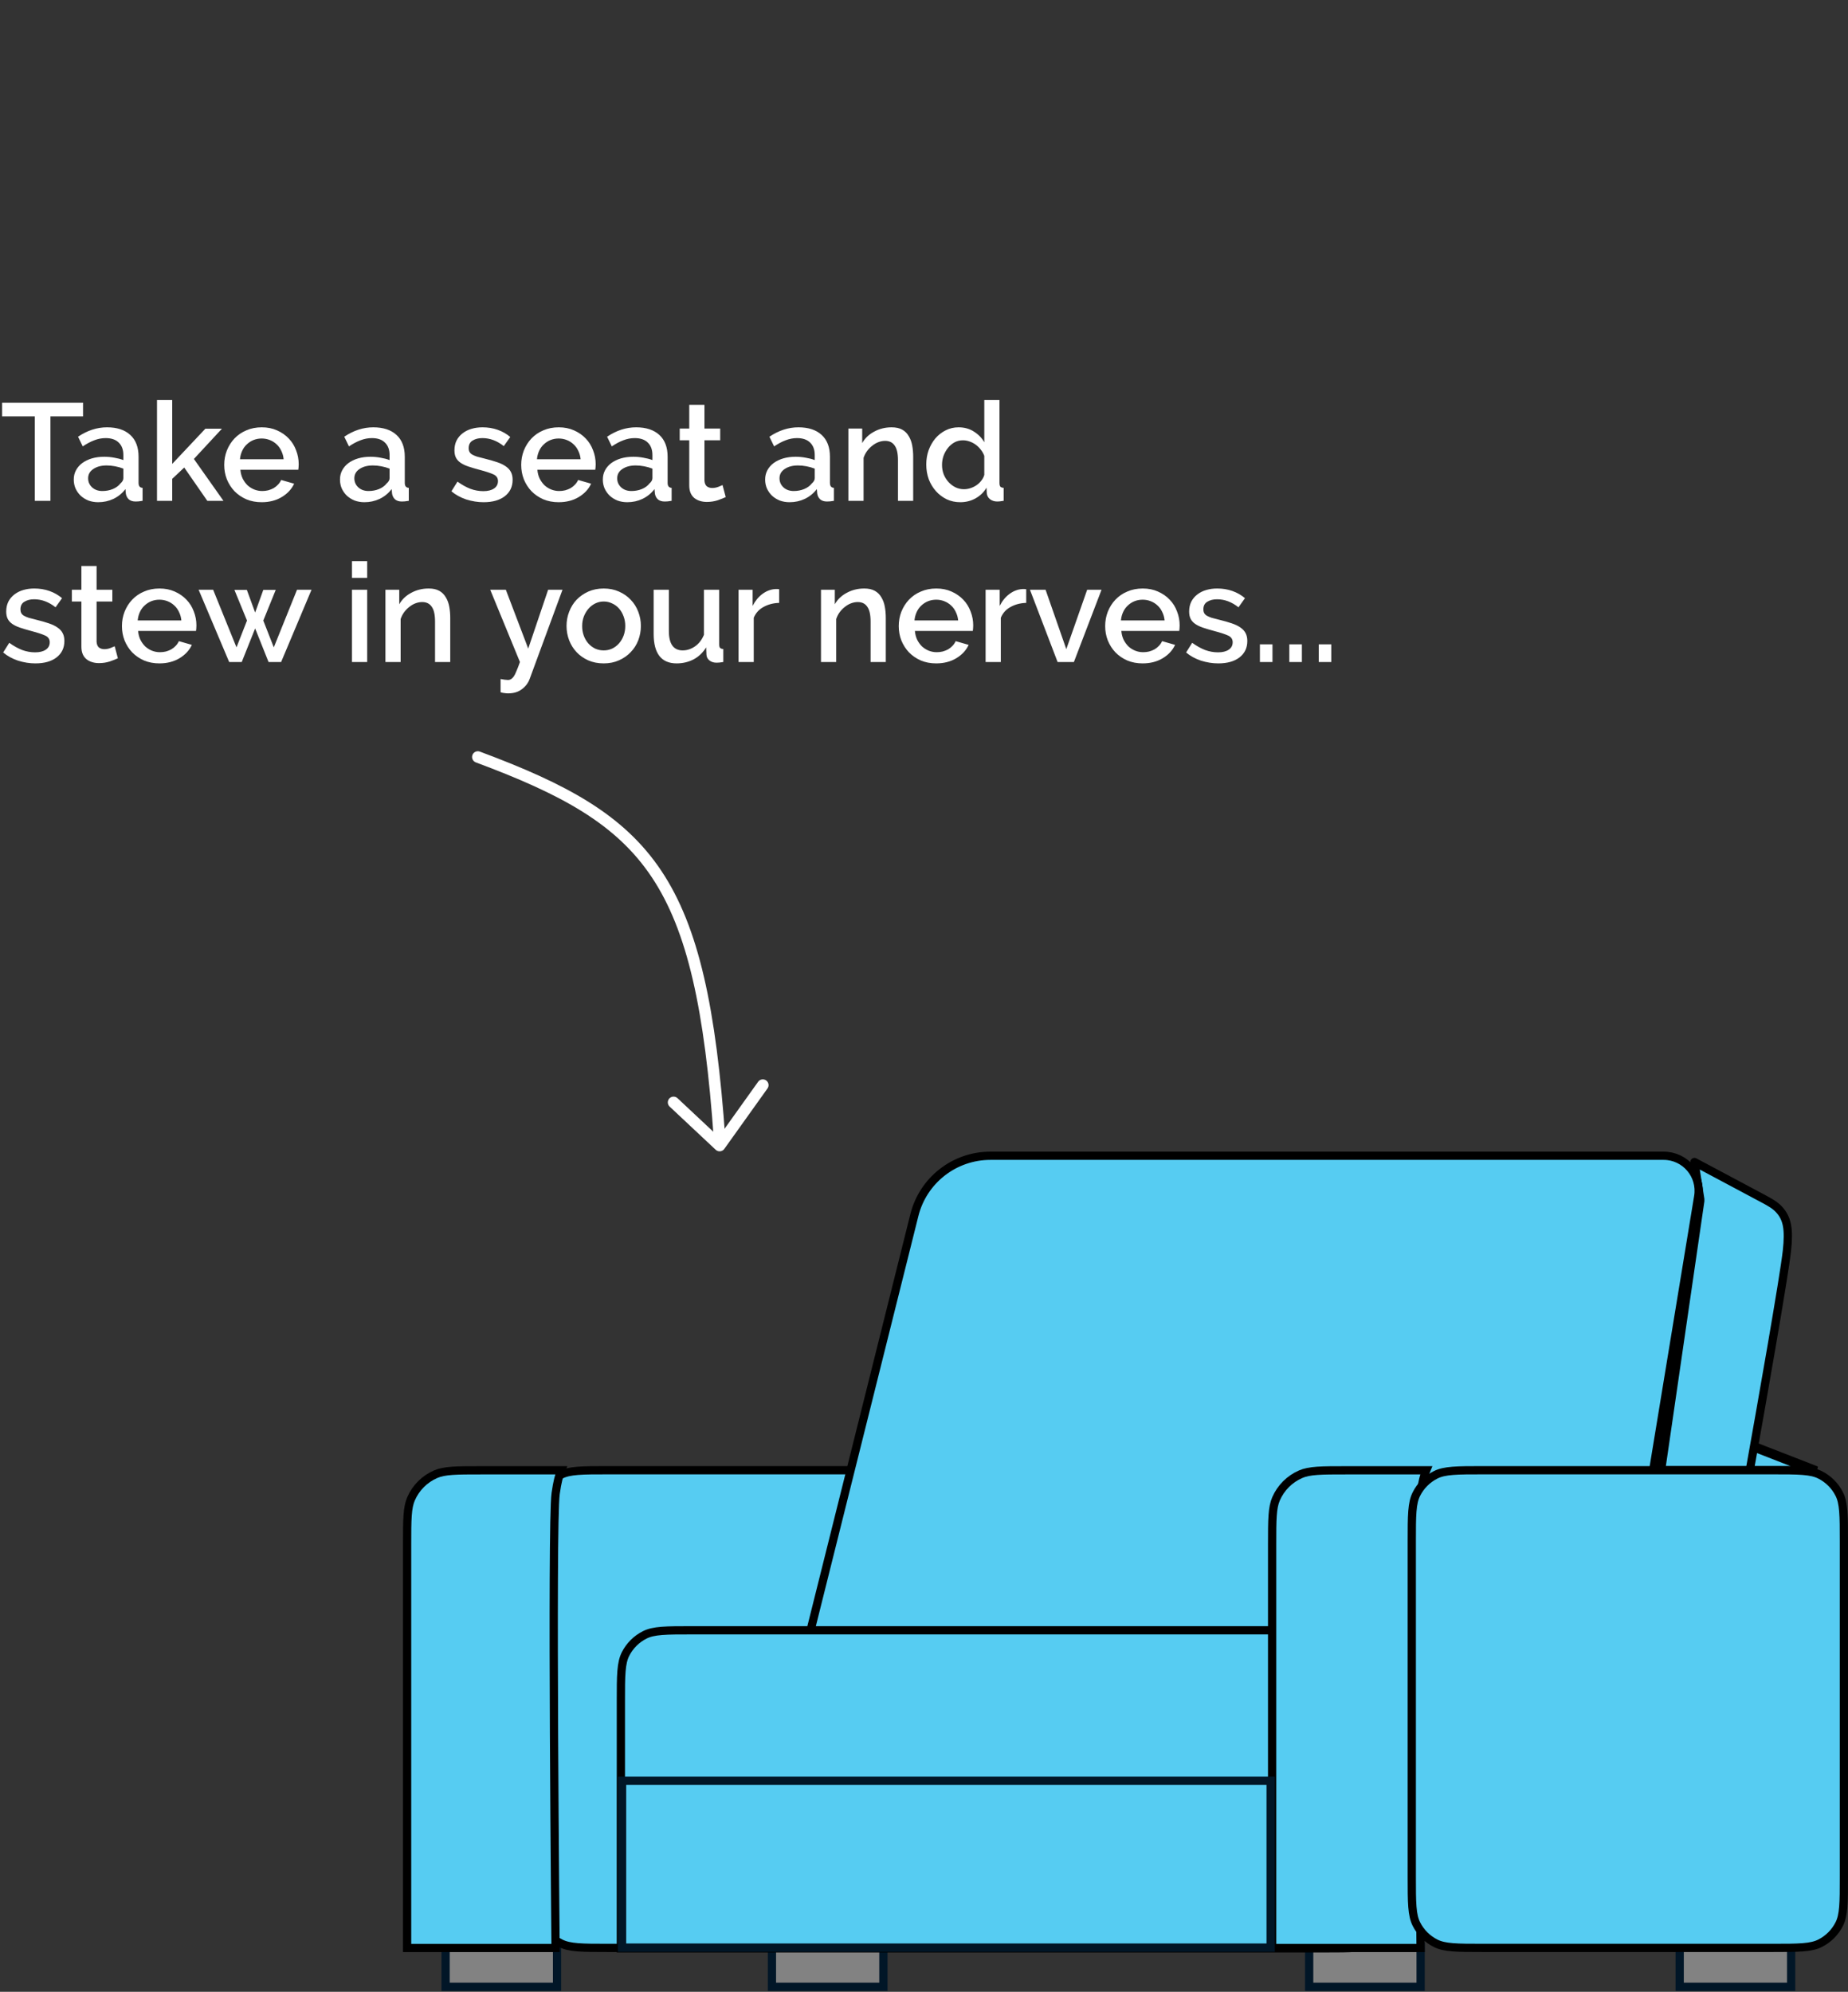 <svg width="321" height="346" viewBox="0 0 321 346" fill="none" xmlns="http://www.w3.org/2000/svg">
<rect x="0" y="0" width="321" height="346" fill="#333333" stroke="none"/>
<rect x="77.399" y="338.155" width="19.361" height="6.984" fill="#828282" stroke="#011627" stroke-width="1.432"/>
<rect x="134.085" y="338.155" width="19.361" height="6.984" fill="#828282" stroke="#011627" stroke-width="1.432"/>
<rect x="227.405" y="338.155" width="19.361" height="6.984" fill="#828282" stroke="#011627" stroke-width="1.432"/>
<rect x="291.765" y="338.155" width="19.361" height="6.984" fill="#828282" stroke="#011627" stroke-width="1.432"/>
<path d="M304.413 251.225L315.468 255.526H303.714L304.413 251.225Z" fill="#56CCF2" stroke="black" stroke-width="1.659"/>
<path d="M105.617 255.399H155.922C158.201 255.399 159.867 255.399 161.182 255.505C162.49 255.61 163.388 255.815 164.14 256.191C165.597 256.919 166.777 258.1 167.505 259.556C167.881 260.309 168.087 261.207 168.192 262.514C168.297 263.829 168.298 265.496 168.298 267.774V326C168.298 328.279 168.297 329.945 168.192 331.26C168.087 332.568 167.881 333.466 167.505 334.218C166.777 335.675 165.597 336.855 164.14 337.583C163.388 337.959 162.49 338.165 161.182 338.27C159.867 338.375 158.201 338.376 155.922 338.376H105.617C103.339 338.376 101.672 338.375 100.357 338.27C99.05 338.165 98.152 337.959 97.399 337.583C95.943 336.855 94.762 335.675 94.034 334.218C93.658 333.466 93.453 332.568 93.348 331.26C93.242 329.945 93.242 328.279 93.242 326V267.774C93.242 265.496 93.242 263.829 93.348 262.514C93.453 261.207 93.658 260.309 94.034 259.556C94.762 258.1 95.943 256.919 97.399 256.191C98.152 255.815 99.05 255.61 100.357 255.505C101.672 255.399 103.339 255.399 105.617 255.399Z" fill="#56CCF2" stroke="black" stroke-width="1.432"/>
<path d="M294.329 201.859L306.431 208.314C307.427 208.845 308.32 209.351 308.994 210.07C310.49 211.665 310.793 213.575 310.387 217.307C309.904 221.751 305.959 244.16 303.94 255.408H288.534L295.346 208.576C295.356 208.506 295.356 208.434 295.345 208.363L294.329 201.859Z" fill="#56CCF2" stroke="black" stroke-width="1.432" stroke-linecap="round" stroke-linejoin="round"/>
<path d="M172.025 200.773H288.977C292.733 200.773 295.592 204.141 294.982 207.847L280.91 293.404H138.246L158.828 211.077C160.342 205.022 165.783 200.773 172.025 200.773Z" fill="#56CCF2" stroke="black" stroke-width="1.432"/>
<path d="M120.222 283.202H230.183C232.461 283.202 234.127 283.203 235.443 283.308C236.75 283.413 237.648 283.619 238.401 283.995C239.857 284.723 241.038 285.903 241.765 287.36C242.141 288.112 242.347 289.01 242.452 290.318C242.558 291.633 242.558 293.299 242.558 295.578V326.08C242.558 328.358 242.558 330.025 242.452 331.34C242.347 332.647 242.141 333.546 241.765 334.298C241.038 335.754 239.857 336.935 238.401 337.663C237.648 338.039 236.75 338.244 235.443 338.349C234.127 338.455 232.461 338.456 230.183 338.456H107.846V295.578C107.846 293.299 107.847 291.633 107.952 290.318C108.057 289.01 108.263 288.112 108.639 287.36C109.367 285.903 110.547 284.723 112.004 283.995C112.756 283.619 113.654 283.413 114.962 283.308C116.277 283.203 117.943 283.202 120.222 283.202Z" fill="#56CCF2" stroke="black" stroke-width="1.432"/>
<path d="M246.758 338.276L246.759 338.388H220.969V268.309C220.969 266.125 220.97 264.524 221.06 263.255C221.15 261.993 221.326 261.114 221.65 260.367C222.481 258.451 224.01 256.922 225.926 256.091C226.673 255.767 227.552 255.591 228.814 255.501C230.083 255.411 231.683 255.411 233.868 255.411H247.722C247.385 256.194 247.05 257.437 246.773 259.423C246.673 260.14 246.604 261.933 246.553 264.455C246.502 267 246.47 270.342 246.453 274.198C246.418 281.912 246.441 291.696 246.488 301.312C246.534 310.928 246.604 320.378 246.662 327.424C246.691 330.946 246.717 333.868 246.736 335.909C246.745 336.93 246.753 337.73 246.758 338.276Z" fill="#56CCF2" stroke="black" stroke-width="1.432"/>
<path d="M96.505 338.276L96.506 338.388H70.716V268.309C70.716 266.125 70.716 264.524 70.807 263.255C70.896 261.993 71.072 261.114 71.396 260.367C72.228 258.451 73.756 256.922 75.672 256.091C76.419 255.767 77.298 255.591 78.56 255.501C79.829 255.411 81.43 255.411 83.614 255.411H97.468C97.132 256.194 96.797 257.437 96.52 259.423C96.42 260.14 96.35 261.933 96.3 264.455C96.249 267 96.217 270.342 96.2 274.198C96.165 281.912 96.188 291.696 96.234 301.312C96.281 310.928 96.35 320.378 96.408 327.424C96.437 330.946 96.463 333.868 96.482 335.909C96.492 336.93 96.499 337.73 96.505 338.276Z" fill="#56CCF2" stroke="black" stroke-width="1.432"/>
<path d="M257.603 255.399H307.908C310.187 255.399 311.853 255.399 313.168 255.505C314.476 255.61 315.374 255.815 316.126 256.191C317.583 256.919 318.763 258.1 319.491 259.556C319.867 260.309 320.073 261.207 320.178 262.514C320.283 263.829 320.284 265.496 320.284 267.774V326C320.284 328.279 320.283 329.945 320.178 331.26C320.073 332.568 319.867 333.466 319.491 334.218C318.763 335.675 317.583 336.855 316.126 337.583C315.374 337.959 314.476 338.165 313.168 338.27C311.853 338.375 310.187 338.376 307.908 338.376H257.603C255.325 338.376 253.658 338.375 252.343 338.27C251.036 338.165 250.138 337.959 249.385 337.583C247.929 336.855 246.748 335.675 246.02 334.218C245.644 333.466 245.439 332.568 245.334 331.26C245.228 329.945 245.228 328.279 245.228 326V267.774C245.228 265.496 245.228 263.829 245.334 262.514C245.439 261.207 245.644 260.309 246.02 259.556C246.748 258.1 247.929 256.919 249.385 256.191C250.138 255.815 251.036 255.61 252.343 255.505C253.658 255.399 255.325 255.399 257.603 255.399Z" fill="#56CCF2" stroke="black" stroke-width="1.432"/>
<rect x="108.055" y="309.332" width="112.659" height="28.992" fill="#56CCF2" stroke="#011627" stroke-width="1.432"/>
<path d="M14.424 72.336H8.76V87H6.048V72.336H0.36V69.96H14.424V72.336ZM17.061 87.24C16.453 87.24 15.885 87.144 15.357 86.952C14.845 86.744 14.397 86.464 14.013 86.112C13.645 85.76 13.349 85.344 13.125 84.864C12.917 84.384 12.813 83.864 12.813 83.304C12.813 82.712 12.941 82.176 13.197 81.696C13.453 81.216 13.813 80.8 14.277 80.448C14.757 80.096 15.317 79.824 15.957 79.632C16.613 79.44 17.333 79.344 18.117 79.344C18.709 79.344 19.293 79.4 19.869 79.512C20.445 79.608 20.965 79.744 21.429 79.92V79.056C21.429 78.128 21.165 77.408 20.637 76.896C20.109 76.368 19.349 76.104 18.357 76.104C17.685 76.104 17.021 76.232 16.365 76.488C15.725 76.728 15.061 77.08 14.373 77.544L13.557 75.864C15.173 74.776 16.853 74.232 18.597 74.232C20.325 74.232 21.669 74.672 22.629 75.552C23.589 76.432 24.069 77.696 24.069 79.344V83.88C24.069 84.44 24.301 84.728 24.765 84.744V87C24.509 87.048 24.285 87.08 24.093 87.096C23.917 87.112 23.741 87.12 23.565 87.12C23.053 87.12 22.653 86.992 22.365 86.736C22.093 86.48 21.925 86.152 21.861 85.752L21.789 84.96C21.229 85.696 20.533 86.264 19.701 86.664C18.885 87.048 18.005 87.24 17.061 87.24ZM17.781 85.296C18.421 85.296 19.021 85.184 19.581 84.96C20.157 84.72 20.605 84.392 20.925 83.976C21.261 83.688 21.429 83.384 21.429 83.064V81.408C20.981 81.232 20.501 81.096 19.989 81C19.493 80.904 19.005 80.856 18.525 80.856C17.581 80.856 16.805 81.064 16.197 81.48C15.605 81.88 15.309 82.416 15.309 83.088C15.309 83.712 15.541 84.24 16.005 84.672C16.469 85.088 17.061 85.296 17.781 85.296ZM36.008 87L32 81.216L29.912 83.184V87H27.271V69.48H29.912V80.592L35.672 74.472H38.551L33.679 79.728L38.816 87H36.008ZM45.452 87.24C44.476 87.24 43.588 87.072 42.788 86.736C41.988 86.384 41.3 85.912 40.724 85.32C40.164 84.728 39.724 84.04 39.404 83.256C39.1 82.472 38.948 81.64 38.948 80.76C38.948 79.88 39.1 79.048 39.404 78.264C39.724 77.464 40.164 76.768 40.724 76.176C41.3 75.568 41.988 75.096 42.788 74.76C43.588 74.408 44.484 74.232 45.476 74.232C46.452 74.232 47.332 74.408 48.116 74.76C48.916 75.112 49.596 75.584 50.156 76.176C50.716 76.752 51.14 77.432 51.428 78.216C51.732 78.984 51.884 79.792 51.884 80.64C51.884 80.832 51.876 81.016 51.86 81.192C51.844 81.352 51.828 81.488 51.812 81.6H41.756C41.804 82.16 41.932 82.664 42.14 83.112C42.364 83.56 42.644 83.952 42.98 84.288C43.332 84.608 43.724 84.856 44.156 85.032C44.604 85.208 45.068 85.296 45.548 85.296C45.9 85.296 46.244 85.256 46.58 85.176C46.932 85.08 47.252 84.952 47.54 84.792C47.828 84.616 48.084 84.408 48.308 84.168C48.532 83.928 48.708 83.664 48.836 83.376L51.092 84.024C50.66 84.968 49.94 85.744 48.932 86.352C47.94 86.944 46.78 87.24 45.452 87.24ZM49.268 79.776C49.22 79.248 49.084 78.76 48.86 78.312C48.652 77.864 48.38 77.488 48.044 77.184C47.708 76.864 47.316 76.616 46.868 76.44C46.42 76.264 45.948 76.176 45.452 76.176C44.956 76.176 44.484 76.264 44.036 76.44C43.604 76.616 43.22 76.864 42.884 77.184C42.548 77.488 42.276 77.864 42.068 78.312C41.86 78.76 41.732 79.248 41.684 79.776H49.268ZM63.303 87.24C62.695 87.24 62.127 87.144 61.599 86.952C61.087 86.744 60.639 86.464 60.255 86.112C59.887 85.76 59.591 85.344 59.367 84.864C59.159 84.384 59.055 83.864 59.055 83.304C59.055 82.712 59.183 82.176 59.439 81.696C59.695 81.216 60.055 80.8 60.519 80.448C60.999 80.096 61.559 79.824 62.199 79.632C62.855 79.44 63.575 79.344 64.359 79.344C64.951 79.344 65.535 79.4 66.111 79.512C66.687 79.608 67.207 79.744 67.671 79.92V79.056C67.671 78.128 67.407 77.408 66.879 76.896C66.351 76.368 65.591 76.104 64.599 76.104C63.927 76.104 63.263 76.232 62.607 76.488C61.967 76.728 61.303 77.08 60.615 77.544L59.799 75.864C61.415 74.776 63.095 74.232 64.839 74.232C66.567 74.232 67.911 74.672 68.871 75.552C69.831 76.432 70.311 77.696 70.311 79.344V83.88C70.311 84.44 70.543 84.728 71.007 84.744V87C70.751 87.048 70.527 87.08 70.335 87.096C70.159 87.112 69.983 87.12 69.807 87.12C69.295 87.12 68.895 86.992 68.607 86.736C68.335 86.48 68.167 86.152 68.103 85.752L68.031 84.96C67.471 85.696 66.775 86.264 65.943 86.664C65.127 87.048 64.247 87.24 63.303 87.24ZM64.023 85.296C64.663 85.296 65.263 85.184 65.823 84.96C66.399 84.72 66.847 84.392 67.167 83.976C67.503 83.688 67.671 83.384 67.671 83.064V81.408C67.223 81.232 66.743 81.096 66.231 81C65.735 80.904 65.247 80.856 64.767 80.856C63.823 80.856 63.047 81.064 62.439 81.48C61.847 81.88 61.551 82.416 61.551 83.088C61.551 83.712 61.783 84.24 62.247 84.672C62.711 85.088 63.303 85.296 64.023 85.296ZM84.003 87.24C82.995 87.24 81.987 87.08 80.979 86.76C79.987 86.424 79.131 85.952 78.411 85.344L79.467 83.664C80.219 84.208 80.963 84.624 81.699 84.912C82.435 85.184 83.187 85.32 83.955 85.32C84.739 85.32 85.355 85.168 85.803 84.864C86.267 84.56 86.499 84.128 86.499 83.568C86.499 83.04 86.243 82.656 85.731 82.416C85.219 82.176 84.419 81.912 83.331 81.624C82.547 81.416 81.875 81.216 81.315 81.024C80.755 80.832 80.299 80.608 79.947 80.352C79.595 80.096 79.339 79.8 79.179 79.464C79.019 79.128 78.939 78.72 78.939 78.24C78.939 77.6 79.059 77.032 79.299 76.536C79.555 76.04 79.899 75.624 80.331 75.288C80.779 74.936 81.299 74.672 81.891 74.496C82.483 74.32 83.123 74.232 83.811 74.232C84.755 74.232 85.635 74.376 86.451 74.664C87.267 74.952 87.995 75.368 88.635 75.912L87.507 77.496C86.339 76.568 85.099 76.104 83.787 76.104C83.115 76.104 82.547 76.248 82.083 76.536C81.635 76.808 81.411 77.248 81.411 77.856C81.411 78.112 81.459 78.328 81.555 78.504C81.651 78.68 81.803 78.832 82.011 78.96C82.235 79.088 82.515 79.208 82.851 79.32C83.203 79.416 83.635 79.528 84.147 79.656C84.995 79.864 85.723 80.072 86.331 80.28C86.955 80.488 87.467 80.736 87.867 81.024C88.267 81.296 88.563 81.624 88.755 82.008C88.947 82.376 89.043 82.824 89.043 83.352C89.043 84.552 88.587 85.504 87.675 86.208C86.779 86.896 85.555 87.24 84.003 87.24ZM97.038 87.24C96.062 87.24 95.174 87.072 94.374 86.736C93.574 86.384 92.886 85.912 92.31 85.32C91.75 84.728 91.31 84.04 90.99 83.256C90.686 82.472 90.534 81.64 90.534 80.76C90.534 79.88 90.686 79.048 90.99 78.264C91.31 77.464 91.75 76.768 92.31 76.176C92.886 75.568 93.574 75.096 94.374 74.76C95.174 74.408 96.07 74.232 97.062 74.232C98.038 74.232 98.918 74.408 99.702 74.76C100.502 75.112 101.182 75.584 101.742 76.176C102.302 76.752 102.726 77.432 103.014 78.216C103.318 78.984 103.47 79.792 103.47 80.64C103.47 80.832 103.462 81.016 103.446 81.192C103.43 81.352 103.414 81.488 103.398 81.6H93.342C93.39 82.16 93.518 82.664 93.726 83.112C93.95 83.56 94.23 83.952 94.566 84.288C94.918 84.608 95.31 84.856 95.742 85.032C96.19 85.208 96.654 85.296 97.134 85.296C97.486 85.296 97.83 85.256 98.166 85.176C98.518 85.08 98.838 84.952 99.126 84.792C99.414 84.616 99.67 84.408 99.894 84.168C100.118 83.928 100.294 83.664 100.422 83.376L102.678 84.024C102.246 84.968 101.526 85.744 100.518 86.352C99.526 86.944 98.366 87.24 97.038 87.24ZM100.854 79.776C100.806 79.248 100.67 78.76 100.446 78.312C100.238 77.864 99.966 77.488 99.63 77.184C99.294 76.864 98.902 76.616 98.454 76.44C98.006 76.264 97.534 76.176 97.038 76.176C96.542 76.176 96.07 76.264 95.622 76.44C95.19 76.616 94.806 76.864 94.47 77.184C94.134 77.488 93.862 77.864 93.654 78.312C93.446 78.76 93.318 79.248 93.27 79.776H100.854ZM108.959 87.24C108.351 87.24 107.783 87.144 107.255 86.952C106.743 86.744 106.295 86.464 105.911 86.112C105.543 85.76 105.247 85.344 105.023 84.864C104.815 84.384 104.711 83.864 104.711 83.304C104.711 82.712 104.839 82.176 105.095 81.696C105.351 81.216 105.711 80.8 106.175 80.448C106.655 80.096 107.215 79.824 107.855 79.632C108.511 79.44 109.231 79.344 110.015 79.344C110.607 79.344 111.191 79.4 111.767 79.512C112.343 79.608 112.863 79.744 113.327 79.92V79.056C113.327 78.128 113.063 77.408 112.535 76.896C112.007 76.368 111.247 76.104 110.255 76.104C109.583 76.104 108.919 76.232 108.263 76.488C107.623 76.728 106.959 77.08 106.271 77.544L105.455 75.864C107.071 74.776 108.751 74.232 110.495 74.232C112.223 74.232 113.567 74.672 114.527 75.552C115.487 76.432 115.967 77.696 115.967 79.344V83.88C115.967 84.44 116.199 84.728 116.663 84.744V87C116.407 87.048 116.183 87.08 115.991 87.096C115.815 87.112 115.639 87.12 115.463 87.12C114.951 87.12 114.551 86.992 114.263 86.736C113.991 86.48 113.823 86.152 113.759 85.752L113.687 84.96C113.127 85.696 112.431 86.264 111.599 86.664C110.783 87.048 109.903 87.24 108.959 87.24ZM109.679 85.296C110.319 85.296 110.919 85.184 111.479 84.96C112.055 84.72 112.503 84.392 112.823 83.976C113.159 83.688 113.327 83.384 113.327 83.064V81.408C112.879 81.232 112.399 81.096 111.887 81C111.391 80.904 110.903 80.856 110.423 80.856C109.479 80.856 108.703 81.064 108.095 81.48C107.503 81.88 107.207 82.416 107.207 83.088C107.207 83.712 107.439 84.24 107.903 84.672C108.367 85.088 108.959 85.296 109.679 85.296ZM126.06 86.352C125.724 86.512 125.26 86.696 124.668 86.904C124.076 87.096 123.444 87.192 122.772 87.192C122.356 87.192 121.964 87.136 121.596 87.024C121.228 86.912 120.9 86.744 120.612 86.52C120.34 86.296 120.124 86.008 119.964 85.656C119.804 85.288 119.724 84.848 119.724 84.336V76.488H118.068V74.448H119.724V70.32H122.364V74.448H125.1V76.488H122.364V83.496C122.396 83.944 122.532 84.272 122.772 84.48C123.028 84.672 123.34 84.768 123.708 84.768C124.076 84.768 124.428 84.704 124.764 84.576C125.1 84.448 125.348 84.344 125.508 84.264L126.06 86.352ZM137.154 87.24C136.546 87.24 135.978 87.144 135.45 86.952C134.938 86.744 134.49 86.464 134.106 86.112C133.738 85.76 133.442 85.344 133.218 84.864C133.01 84.384 132.906 83.864 132.906 83.304C132.906 82.712 133.034 82.176 133.29 81.696C133.546 81.216 133.906 80.8 134.37 80.448C134.85 80.096 135.41 79.824 136.05 79.632C136.706 79.44 137.426 79.344 138.21 79.344C138.802 79.344 139.386 79.4 139.962 79.512C140.538 79.608 141.058 79.744 141.522 79.92V79.056C141.522 78.128 141.258 77.408 140.73 76.896C140.202 76.368 139.442 76.104 138.45 76.104C137.778 76.104 137.114 76.232 136.458 76.488C135.818 76.728 135.154 77.08 134.466 77.544L133.65 75.864C135.266 74.776 136.946 74.232 138.69 74.232C140.418 74.232 141.762 74.672 142.722 75.552C143.682 76.432 144.162 77.696 144.162 79.344V83.88C144.162 84.44 144.394 84.728 144.858 84.744V87C144.602 87.048 144.378 87.08 144.186 87.096C144.01 87.112 143.834 87.12 143.658 87.12C143.146 87.12 142.746 86.992 142.458 86.736C142.186 86.48 142.018 86.152 141.954 85.752L141.882 84.96C141.322 85.696 140.626 86.264 139.794 86.664C138.978 87.048 138.098 87.24 137.154 87.24ZM137.874 85.296C138.514 85.296 139.114 85.184 139.674 84.96C140.25 84.72 140.698 84.392 141.018 83.976C141.354 83.688 141.522 83.384 141.522 83.064V81.408C141.074 81.232 140.594 81.096 140.082 81C139.586 80.904 139.098 80.856 138.618 80.856C137.674 80.856 136.898 81.064 136.29 81.48C135.698 81.88 135.402 82.416 135.402 83.088C135.402 83.712 135.634 84.24 136.098 84.672C136.562 85.088 137.154 85.296 137.874 85.296ZM158.621 87H155.981V79.968C155.981 78.784 155.789 77.928 155.405 77.4C155.037 76.856 154.485 76.584 153.749 76.584C153.365 76.584 152.981 76.656 152.597 76.8C152.213 76.944 151.853 77.152 151.517 77.424C151.181 77.68 150.877 77.992 150.605 78.36C150.349 78.712 150.149 79.104 150.005 79.536V87H147.365V74.448H149.765V76.968C150.245 76.12 150.941 75.456 151.853 74.976C152.765 74.48 153.773 74.232 154.877 74.232C155.629 74.232 156.245 74.368 156.725 74.64C157.205 74.912 157.581 75.288 157.853 75.768C158.141 76.232 158.341 76.776 158.453 77.4C158.565 78.008 158.621 78.656 158.621 79.344V87ZM166.798 87.24C165.95 87.24 165.166 87.072 164.446 86.736C163.726 86.384 163.102 85.912 162.574 85.32C162.046 84.728 161.63 84.04 161.326 83.256C161.038 82.456 160.894 81.6 160.894 80.688C160.894 79.808 161.03 78.984 161.302 78.216C161.59 77.432 161.982 76.744 162.478 76.152C162.99 75.56 163.582 75.096 164.254 74.76C164.942 74.408 165.694 74.232 166.51 74.232C167.518 74.232 168.406 74.48 169.174 74.976C169.942 75.456 170.542 76.072 170.974 76.824V69.48H173.614V83.88C173.614 84.184 173.662 84.4 173.758 84.528C173.87 84.656 174.062 84.728 174.334 84.744V87C174.062 87.048 173.838 87.08 173.662 87.096C173.502 87.112 173.366 87.12 173.254 87.12C172.726 87.12 172.294 86.984 171.958 86.712C171.622 86.44 171.438 86.088 171.406 85.656L171.358 84.72C170.894 85.504 170.262 86.12 169.462 86.568C168.662 87.016 167.774 87.24 166.798 87.24ZM167.446 84.984C167.83 84.984 168.214 84.92 168.598 84.792C168.982 84.664 169.334 84.488 169.654 84.264C169.974 84.04 170.246 83.776 170.47 83.472C170.71 83.168 170.878 82.84 170.974 82.488V79.2C170.83 78.8 170.622 78.432 170.35 78.096C170.094 77.76 169.798 77.472 169.462 77.232C169.126 76.992 168.766 76.808 168.382 76.68C168.014 76.552 167.638 76.488 167.254 76.488C166.726 76.488 166.238 76.608 165.79 76.848C165.358 77.088 164.982 77.408 164.662 77.808C164.342 78.208 164.086 78.664 163.894 79.176C163.718 79.688 163.63 80.216 163.63 80.76C163.63 81.336 163.726 81.88 163.918 82.392C164.126 82.904 164.406 83.352 164.758 83.736C165.11 84.12 165.51 84.424 165.958 84.648C166.422 84.872 166.918 84.984 167.446 84.984ZM6.144 115.24C5.136 115.24 4.128 115.08 3.12 114.76C2.128 114.424 1.272 113.952 0.552 113.344L1.608 111.664C2.36 112.208 3.104 112.624 3.84 112.912C4.576 113.184 5.328 113.32 6.096 113.32C6.88 113.32 7.496 113.168 7.944 112.864C8.408 112.56 8.64 112.128 8.64 111.568C8.64 111.04 8.384 110.656 7.872 110.416C7.36 110.176 6.56 109.912 5.472 109.624C4.688 109.416 4.016 109.216 3.456 109.024C2.896 108.832 2.44 108.608 2.088 108.352C1.736 108.096 1.48 107.8 1.32 107.464C1.16 107.128 1.08 106.72 1.08 106.24C1.08 105.6 1.2 105.032 1.44 104.536C1.696 104.04 2.04 103.624 2.472 103.288C2.92 102.936 3.44 102.672 4.032 102.496C4.624 102.32 5.264 102.232 5.952 102.232C6.896 102.232 7.776 102.376 8.592 102.664C9.408 102.952 10.136 103.368 10.776 103.912L9.648 105.496C8.48 104.568 7.24 104.104 5.928 104.104C5.256 104.104 4.688 104.248 4.224 104.536C3.776 104.808 3.552 105.248 3.552 105.856C3.552 106.112 3.6 106.328 3.696 106.504C3.792 106.68 3.944 106.832 4.152 106.96C4.376 107.088 4.656 107.208 4.992 107.32C5.344 107.416 5.776 107.528 6.288 107.656C7.136 107.864 7.864 108.072 8.472 108.28C9.096 108.488 9.608 108.736 10.008 109.024C10.408 109.296 10.704 109.624 10.896 110.008C11.088 110.376 11.184 110.824 11.184 111.352C11.184 112.552 10.728 113.504 9.816 114.208C8.92 114.896 7.696 115.24 6.144 115.24ZM20.474 114.352C20.138 114.512 19.674 114.696 19.082 114.904C18.49 115.096 17.858 115.192 17.186 115.192C16.77 115.192 16.378 115.136 16.01 115.024C15.642 114.912 15.314 114.744 15.026 114.52C14.754 114.296 14.538 114.008 14.378 113.656C14.218 113.288 14.138 112.848 14.138 112.336V104.488H12.482V102.448H14.138V98.32H16.778V102.448H19.514V104.488H16.778V111.496C16.81 111.944 16.946 112.272 17.186 112.48C17.442 112.672 17.754 112.768 18.122 112.768C18.49 112.768 18.842 112.704 19.178 112.576C19.514 112.448 19.762 112.344 19.922 112.264L20.474 114.352ZM27.686 115.24C26.71 115.24 25.822 115.072 25.022 114.736C24.222 114.384 23.534 113.912 22.958 113.32C22.398 112.728 21.958 112.04 21.638 111.256C21.334 110.472 21.182 109.64 21.182 108.76C21.182 107.88 21.334 107.048 21.638 106.264C21.958 105.464 22.398 104.768 22.958 104.176C23.534 103.568 24.222 103.096 25.022 102.76C25.822 102.408 26.718 102.232 27.71 102.232C28.686 102.232 29.566 102.408 30.35 102.76C31.15 103.112 31.83 103.584 32.39 104.176C32.95 104.752 33.374 105.432 33.662 106.216C33.966 106.984 34.118 107.792 34.118 108.64C34.118 108.832 34.11 109.016 34.094 109.192C34.078 109.352 34.062 109.488 34.046 109.6H23.99C24.038 110.16 24.166 110.664 24.374 111.112C24.598 111.56 24.878 111.952 25.214 112.288C25.566 112.608 25.958 112.856 26.39 113.032C26.838 113.208 27.302 113.296 27.782 113.296C28.134 113.296 28.478 113.256 28.814 113.176C29.166 113.08 29.486 112.952 29.774 112.792C30.062 112.616 30.318 112.408 30.542 112.168C30.766 111.928 30.942 111.664 31.07 111.376L33.326 112.024C32.894 112.968 32.174 113.744 31.166 114.352C30.174 114.944 29.014 115.24 27.686 115.24ZM31.502 107.776C31.454 107.248 31.318 106.76 31.094 106.312C30.886 105.864 30.614 105.488 30.278 105.184C29.942 104.864 29.55 104.616 29.102 104.44C28.654 104.264 28.182 104.176 27.686 104.176C27.19 104.176 26.718 104.264 26.27 104.44C25.838 104.616 25.454 104.864 25.118 105.184C24.782 105.488 24.51 105.864 24.302 106.312C24.094 106.76 23.966 107.248 23.918 107.776H31.502ZM51.591 102.448H54.111L48.831 115H46.647L44.319 109.168L41.991 115H39.807L34.503 102.448H37.023L41.079 112.456L42.903 107.8L40.719 102.472H42.879L44.319 106.408L45.735 102.472H47.895L45.735 107.8L47.559 112.456L51.591 102.448ZM61.139 115V102.448H63.779V115H61.139ZM61.139 100.384V97.48H63.779V100.384H61.139ZM78.207 115H75.567V107.968C75.567 106.784 75.375 105.928 74.991 105.4C74.623 104.856 74.071 104.584 73.335 104.584C72.951 104.584 72.567 104.656 72.183 104.8C71.799 104.944 71.439 105.152 71.103 105.424C70.767 105.68 70.463 105.992 70.191 106.36C69.935 106.712 69.735 107.104 69.591 107.536V115H66.951V102.448H69.351V104.968C69.831 104.12 70.527 103.456 71.439 102.976C72.351 102.48 73.359 102.232 74.463 102.232C75.215 102.232 75.831 102.368 76.311 102.64C76.791 102.912 77.167 103.288 77.439 103.768C77.727 104.232 77.927 104.776 78.039 105.4C78.151 106.008 78.207 106.656 78.207 107.344V115ZM86.954 117.952C87.194 118 87.425 118.04 87.65 118.072C87.889 118.104 88.082 118.12 88.225 118.12C88.433 118.12 88.609 118.072 88.754 117.976C88.913 117.896 89.073 117.744 89.234 117.52C89.394 117.296 89.553 116.976 89.713 116.56C89.889 116.16 90.09 115.64 90.314 115L85.153 102.448H87.865L91.754 112.672L95.21 102.448H97.706L92.017 117.904C91.761 118.624 91.314 119.224 90.674 119.704C90.049 120.2 89.242 120.448 88.249 120.448C88.058 120.448 87.858 120.432 87.65 120.4C87.442 120.384 87.21 120.336 86.954 120.256V117.952ZM104.865 115.24C103.873 115.24 102.977 115.064 102.177 114.712C101.393 114.36 100.721 113.888 100.161 113.296C99.601 112.704 99.169 112.016 98.865 111.232C98.561 110.432 98.409 109.6 98.409 108.736C98.409 107.872 98.561 107.048 98.865 106.264C99.169 105.464 99.601 104.768 100.161 104.176C100.737 103.584 101.417 103.112 102.201 102.76C103.001 102.408 103.889 102.232 104.865 102.232C105.841 102.232 106.721 102.408 107.505 102.76C108.305 103.112 108.985 103.584 109.545 104.176C110.121 104.768 110.561 105.464 110.865 106.264C111.169 107.048 111.321 107.872 111.321 108.736C111.321 109.6 111.169 110.432 110.865 111.232C110.561 112.016 110.121 112.704 109.545 113.296C108.985 113.888 108.305 114.36 107.505 114.712C106.721 115.064 105.841 115.24 104.865 115.24ZM101.121 108.76C101.121 109.368 101.217 109.928 101.409 110.44C101.601 110.952 101.865 111.4 102.201 111.784C102.537 112.152 102.929 112.448 103.377 112.672C103.841 112.88 104.337 112.984 104.865 112.984C105.393 112.984 105.881 112.88 106.329 112.672C106.793 112.448 107.193 112.144 107.529 111.76C107.865 111.376 108.129 110.928 108.321 110.416C108.513 109.904 108.609 109.344 108.609 108.736C108.609 108.144 108.513 107.592 108.321 107.08C108.129 106.552 107.865 106.096 107.529 105.712C107.193 105.328 106.793 105.032 106.329 104.824C105.881 104.6 105.393 104.488 104.865 104.488C104.353 104.488 103.865 104.6 103.401 104.824C102.953 105.048 102.561 105.352 102.225 105.736C101.889 106.12 101.617 106.576 101.409 107.104C101.217 107.616 101.121 108.168 101.121 108.76ZM117.526 115.24C116.214 115.24 115.222 114.816 114.55 113.968C113.878 113.104 113.542 111.824 113.542 110.128V102.448H116.182V109.6C116.182 111.856 116.982 112.984 118.582 112.984C119.334 112.984 120.046 112.752 120.718 112.288C121.39 111.824 121.91 111.152 122.278 110.272V102.448H124.918V111.88C124.918 112.184 124.966 112.4 125.062 112.528C125.174 112.656 125.366 112.728 125.638 112.744V115C125.366 115.048 125.142 115.08 124.966 115.096C124.79 115.112 124.622 115.12 124.462 115.12C123.982 115.12 123.574 114.992 123.238 114.736C122.902 114.464 122.726 114.12 122.71 113.704L122.662 112.456C122.102 113.368 121.374 114.064 120.478 114.544C119.582 115.008 118.598 115.24 117.526 115.24ZM135.343 104.728C134.319 104.76 133.407 105 132.607 105.448C131.823 105.88 131.263 106.504 130.927 107.32V115H128.287V102.448H130.735V105.256C131.167 104.392 131.727 103.704 132.415 103.192C133.119 102.664 133.871 102.376 134.671 102.328C134.831 102.328 134.959 102.328 135.055 102.328C135.167 102.328 135.263 102.336 135.343 102.352V104.728ZM153.863 115H151.223V107.968C151.223 106.784 151.031 105.928 150.647 105.4C150.279 104.856 149.727 104.584 148.991 104.584C148.607 104.584 148.223 104.656 147.839 104.8C147.455 104.944 147.095 105.152 146.759 105.424C146.423 105.68 146.119 105.992 145.847 106.36C145.591 106.712 145.391 107.104 145.247 107.536V115H142.607V102.448H145.007V104.968C145.487 104.12 146.183 103.456 147.095 102.976C148.007 102.48 149.015 102.232 150.119 102.232C150.871 102.232 151.487 102.368 151.967 102.64C152.447 102.912 152.823 103.288 153.095 103.768C153.383 104.232 153.583 104.776 153.695 105.4C153.807 106.008 153.863 106.656 153.863 107.344V115ZM162.616 115.24C161.64 115.24 160.752 115.072 159.952 114.736C159.152 114.384 158.464 113.912 157.888 113.32C157.328 112.728 156.888 112.04 156.568 111.256C156.264 110.472 156.112 109.64 156.112 108.76C156.112 107.88 156.264 107.048 156.568 106.264C156.888 105.464 157.328 104.768 157.888 104.176C158.464 103.568 159.152 103.096 159.952 102.76C160.752 102.408 161.648 102.232 162.64 102.232C163.616 102.232 164.496 102.408 165.28 102.76C166.08 103.112 166.76 103.584 167.32 104.176C167.88 104.752 168.304 105.432 168.592 106.216C168.896 106.984 169.048 107.792 169.048 108.64C169.048 108.832 169.04 109.016 169.024 109.192C169.008 109.352 168.992 109.488 168.976 109.6H158.92C158.968 110.16 159.096 110.664 159.304 111.112C159.528 111.56 159.808 111.952 160.144 112.288C160.496 112.608 160.888 112.856 161.32 113.032C161.768 113.208 162.232 113.296 162.712 113.296C163.064 113.296 163.408 113.256 163.744 113.176C164.096 113.08 164.416 112.952 164.704 112.792C164.992 112.616 165.248 112.408 165.472 112.168C165.696 111.928 165.872 111.664 166 111.376L168.256 112.024C167.824 112.968 167.104 113.744 166.096 114.352C165.104 114.944 163.944 115.24 162.616 115.24ZM166.432 107.776C166.384 107.248 166.248 106.76 166.024 106.312C165.816 105.864 165.544 105.488 165.208 105.184C164.872 104.864 164.48 104.616 164.032 104.44C163.584 104.264 163.112 104.176 162.616 104.176C162.12 104.176 161.648 104.264 161.2 104.44C160.768 104.616 160.384 104.864 160.048 105.184C159.712 105.488 159.44 105.864 159.232 106.312C159.024 106.76 158.896 107.248 158.848 107.776H166.432ZM178.257 104.728C177.233 104.76 176.321 105 175.521 105.448C174.737 105.88 174.177 106.504 173.841 107.32V115H171.201V102.448H173.649V105.256C174.081 104.392 174.641 103.704 175.329 103.192C176.033 102.664 176.785 102.376 177.585 102.328C177.745 102.328 177.873 102.328 177.969 102.328C178.081 102.328 178.177 102.336 178.257 102.352V104.728ZM183.706 115L178.906 102.448H181.618L185.218 112.768L188.842 102.448H191.338L186.538 115H183.706ZM198.475 115.24C197.499 115.24 196.611 115.072 195.811 114.736C195.011 114.384 194.323 113.912 193.747 113.32C193.187 112.728 192.747 112.04 192.427 111.256C192.123 110.472 191.971 109.64 191.971 108.76C191.971 107.88 192.123 107.048 192.427 106.264C192.747 105.464 193.187 104.768 193.747 104.176C194.323 103.568 195.011 103.096 195.811 102.76C196.611 102.408 197.507 102.232 198.499 102.232C199.475 102.232 200.355 102.408 201.139 102.76C201.939 103.112 202.619 103.584 203.179 104.176C203.739 104.752 204.163 105.432 204.451 106.216C204.755 106.984 204.907 107.792 204.907 108.64C204.907 108.832 204.899 109.016 204.883 109.192C204.867 109.352 204.851 109.488 204.835 109.6H194.779C194.827 110.16 194.955 110.664 195.163 111.112C195.387 111.56 195.667 111.952 196.003 112.288C196.355 112.608 196.747 112.856 197.179 113.032C197.627 113.208 198.091 113.296 198.571 113.296C198.923 113.296 199.267 113.256 199.603 113.176C199.955 113.08 200.275 112.952 200.563 112.792C200.851 112.616 201.107 112.408 201.331 112.168C201.555 111.928 201.731 111.664 201.859 111.376L204.115 112.024C203.683 112.968 202.963 113.744 201.955 114.352C200.963 114.944 199.803 115.24 198.475 115.24ZM202.291 107.776C202.243 107.248 202.107 106.76 201.883 106.312C201.675 105.864 201.403 105.488 201.067 105.184C200.731 104.864 200.339 104.616 199.891 104.44C199.443 104.264 198.971 104.176 198.475 104.176C197.979 104.176 197.507 104.264 197.059 104.44C196.627 104.616 196.243 104.864 195.907 105.184C195.571 105.488 195.299 105.864 195.091 106.312C194.883 106.76 194.755 107.248 194.707 107.776H202.291ZM211.621 115.24C210.613 115.24 209.605 115.08 208.597 114.76C207.605 114.424 206.749 113.952 206.029 113.344L207.085 111.664C207.837 112.208 208.581 112.624 209.317 112.912C210.053 113.184 210.805 113.32 211.573 113.32C212.357 113.32 212.973 113.168 213.421 112.864C213.885 112.56 214.117 112.128 214.117 111.568C214.117 111.04 213.861 110.656 213.349 110.416C212.837 110.176 212.037 109.912 210.949 109.624C210.165 109.416 209.493 109.216 208.933 109.024C208.373 108.832 207.917 108.608 207.565 108.352C207.213 108.096 206.957 107.8 206.797 107.464C206.637 107.128 206.557 106.72 206.557 106.24C206.557 105.6 206.677 105.032 206.917 104.536C207.173 104.04 207.517 103.624 207.949 103.288C208.397 102.936 208.917 102.672 209.509 102.496C210.101 102.32 210.741 102.232 211.429 102.232C212.373 102.232 213.253 102.376 214.069 102.664C214.885 102.952 215.613 103.368 216.253 103.912L215.125 105.496C213.957 104.568 212.717 104.104 211.405 104.104C210.733 104.104 210.165 104.248 209.701 104.536C209.253 104.808 209.029 105.248 209.029 105.856C209.029 106.112 209.077 106.328 209.173 106.504C209.269 106.68 209.421 106.832 209.629 106.96C209.853 107.088 210.133 107.208 210.469 107.32C210.821 107.416 211.253 107.528 211.765 107.656C212.613 107.864 213.341 108.072 213.949 108.28C214.573 108.488 215.085 108.736 215.485 109.024C215.885 109.296 216.181 109.624 216.373 110.008C216.565 110.376 216.661 110.824 216.661 111.352C216.661 112.552 216.205 113.504 215.293 114.208C214.397 114.896 213.173 115.24 211.621 115.24ZM218.847 115V111.928H221.031V115H218.847ZM223.956 115V111.928H226.14V115H223.956ZM229.066 115V111.928H231.25V115H229.066Z" fill="white"/>
<path d="M83 131.5C113 142.667 121.8 152.4 125 198" stroke="white" stroke-width="2" stroke-linecap="round" stroke-linejoin="round"/>
<path d="M117 191.5L125 199L132.5 188.5" stroke="white" stroke-width="2" stroke-linecap="round" stroke-linejoin="round"/>
</svg>

